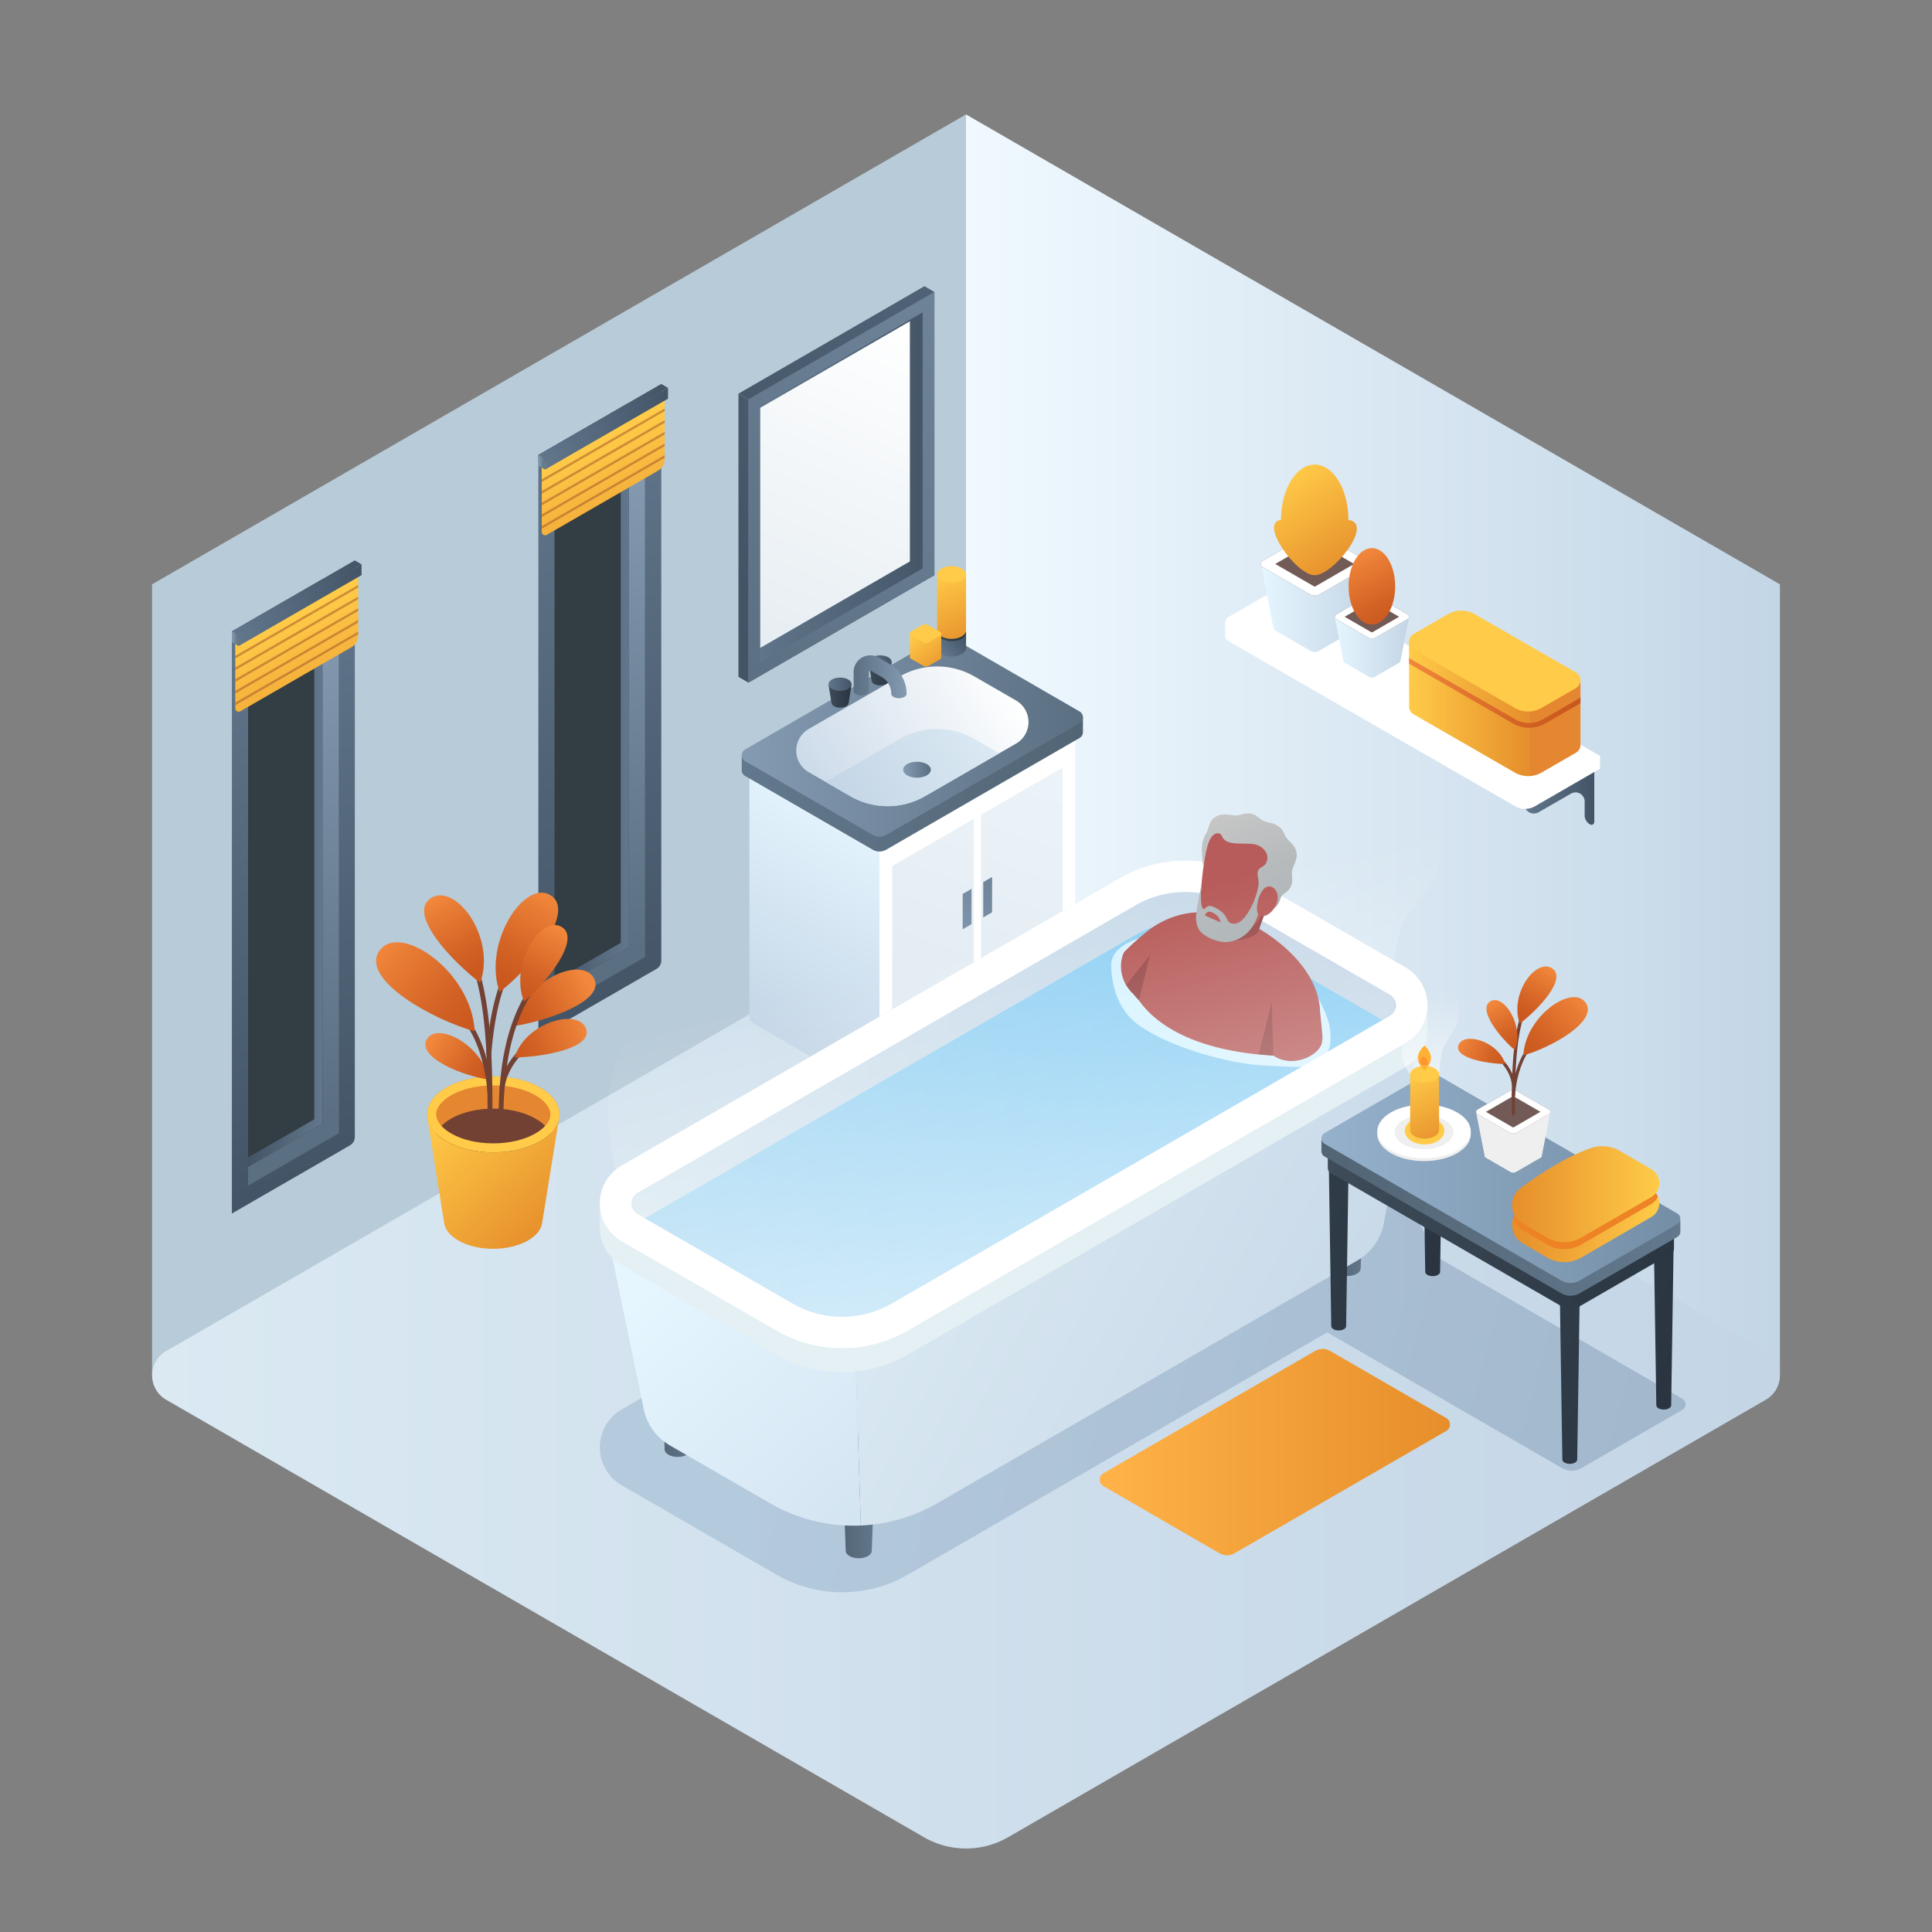 <svg id="Layer_1" data-name="Layer 1" xmlns="http://www.w3.org/2000/svg" xmlns:xlink="http://www.w3.org/1999/xlink" viewBox="0 0 1000 1000">
  <rect x="0" y="0" width="1000" height="1000" fill="#808080" stroke="none"/>
  <defs>
    <style>
      .cls-1 {
        fill: url(#linear-gradient);
      }

      .cls-2 {
        fill: #b8cbd8;
      }

      .cls-3 {
        fill: url(#linear-gradient-2);
      }

      .cls-4 {
        fill: url(#linear-gradient-3);
      }

      .cls-5 {
        fill: url(#linear-gradient-4);
      }

      .cls-6 {
        fill: url(#linear-gradient-5);
      }

      .cls-7 {
        fill: url(#linear-gradient-6);
      }

      .cls-8 {
        fill: url(#linear-gradient-7);
      }

      .cls-9 {
        fill: url(#linear-gradient-8);
      }

      .cls-10 {
        fill: #fff;
      }

      .cls-11, .cls-56, .cls-96, .cls-98 {
        opacity: 0.5;
      }

      .cls-12 {
        fill: url(#linear-gradient-9);
      }

      .cls-13 {
        fill: url(#linear-gradient-10);
      }

      .cls-14 {
        fill: url(#linear-gradient-11);
      }

      .cls-15 {
        fill: url(#linear-gradient-12);
      }

      .cls-16 {
        fill: url(#linear-gradient-13);
      }

      .cls-17 {
        fill: url(#linear-gradient-14);
      }

      .cls-18 {
        fill: url(#linear-gradient-15);
      }

      .cls-19 {
        fill: url(#linear-gradient-16);
      }

      .cls-20 {
        fill: url(#linear-gradient-17);
      }

      .cls-21 {
        fill: url(#linear-gradient-18);
      }

      .cls-22 {
        fill: url(#linear-gradient-19);
      }

      .cls-23 {
        fill: url(#linear-gradient-20);
      }

      .cls-24 {
        fill: url(#linear-gradient-21);
      }

      .cls-25 {
        fill: url(#linear-gradient-22);
      }

      .cls-26 {
        fill: url(#linear-gradient-23);
      }

      .cls-27 {
        fill: url(#linear-gradient-24);
      }

      .cls-28 {
        fill: url(#linear-gradient-25);
      }

      .cls-29 {
        fill: #ffcb48;
      }

      .cls-30 {
        fill: url(#linear-gradient-26);
      }

      .cls-31 {
        fill: url(#linear-gradient-27);
      }

      .cls-32 {
        fill: url(#linear-gradient-28);
      }

      .cls-33 {
        fill: #725a56;
      }

      .cls-34 {
        fill: url(#linear-gradient-29);
      }

      .cls-35 {
        fill: url(#linear-gradient-30);
      }

      .cls-36 {
        fill: url(#linear-gradient-31);
      }

      .cls-37 {
        fill: url(#linear-gradient-32);
      }

      .cls-38 {
        fill: #e58630;
      }

      .cls-39 {
        fill: url(#linear-gradient-33);
      }

      .cls-40 {
        fill: #333d44;
      }

      .cls-41 {
        fill: url(#linear-gradient-34);
      }

      .cls-42 {
        fill: url(#linear-gradient-35);
      }

      .cls-43 {
        fill: url(#linear-gradient-36);
      }

      .cls-44 {
        fill: url(#linear-gradient-37);
      }

      .cls-45 {
        fill: url(#linear-gradient-38);
      }

      .cls-46 {
        fill: url(#linear-gradient-39);
      }

      .cls-47 {
        fill: url(#linear-gradient-40);
      }

      .cls-48 {
        fill: #a05028;
      }

      .cls-49 {
        fill: url(#linear-gradient-41);
      }

      .cls-50 {
        fill: url(#linear-gradient-42);
      }

      .cls-51 {
        fill: url(#linear-gradient-43);
      }

      .cls-52 {
        fill: url(#linear-gradient-44);
      }

      .cls-53 {
        fill: url(#linear-gradient-45);
      }

      .cls-54 {
        fill: url(#linear-gradient-46);
      }

      .cls-55 {
        fill: url(#linear-gradient-47);
      }

      .cls-56 {
        fill: url(#linear-gradient-48);
      }

      .cls-57 {
        fill: url(#linear-gradient-49);
      }

      .cls-58 {
        fill: url(#linear-gradient-50);
      }

      .cls-59 {
        fill: url(#linear-gradient-51);
      }

      .cls-60 {
        fill: url(#linear-gradient-52);
      }

      .cls-61 {
        fill: url(#linear-gradient-53);
      }

      .cls-62 {
        fill: url(#linear-gradient-54);
      }

      .cls-63 {
        fill: #e4f0f4;
      }

      .cls-64 {
        fill: url(#linear-gradient-55);
      }

      .cls-65 {
        fill: url(#linear-gradient-56);
      }

      .cls-66 {
        fill: #d7f3ff;
      }

      .cls-67 {
        fill: #b75c5a;
      }

      .cls-68 {
        fill: #994a4a;
      }

      .cls-69 {
        fill: url(#linear-gradient-57);
      }

      .cls-70 {
        fill: url(#linear-gradient-58);
      }

      .cls-71 {
        fill: url(#linear-gradient-59);
      }

      .cls-72 {
        fill: url(#linear-gradient-60);
      }

      .cls-73 {
        fill: url(#linear-gradient-61);
      }

      .cls-74 {
        fill: url(#linear-gradient-62);
      }

      .cls-75 {
        fill: url(#linear-gradient-63);
      }

      .cls-76 {
        fill: url(#linear-gradient-64);
      }

      .cls-77 {
        fill: url(#linear-gradient-65);
      }

      .cls-78 {
        fill: url(#linear-gradient-66);
      }

      .cls-79 {
        fill: #efefef;
      }

      .cls-80 {
        fill: url(#linear-gradient-67);
      }

      .cls-81 {
        fill: #ed8324;
      }

      .cls-82 {
        fill: url(#linear-gradient-68);
      }

      .cls-83 {
        fill: #724133;
      }

      .cls-84 {
        fill: url(#linear-gradient-69);
      }

      .cls-85 {
        fill: url(#linear-gradient-70);
      }

      .cls-86 {
        fill: url(#linear-gradient-71);
      }

      .cls-87 {
        fill: url(#linear-gradient-72);
      }

      .cls-88 {
        fill: url(#linear-gradient-73);
      }

      .cls-89 {
        fill: url(#linear-gradient-74);
      }

      .cls-90 {
        fill: url(#linear-gradient-75);
      }

      .cls-91 {
        fill: url(#linear-gradient-76);
      }

      .cls-92 {
        fill: url(#linear-gradient-77);
      }

      .cls-93 {
        fill: url(#linear-gradient-78);
      }

      .cls-94 {
        fill: url(#linear-gradient-79);
      }

      .cls-95 {
        fill: url(#linear-gradient-80);
      }

      .cls-96 {
        fill: url(#linear-gradient-81);
      }

      .cls-97 {
        fill: url(#linear-gradient-82);
      }

      .cls-98 {
        fill: url(#linear-gradient-83);
      }

      .cls-99 {
        fill: #ffb133;
      }

      .cls-100 {
        fill: #ff9433;
      }
    </style>
    <linearGradient id="linear-gradient" x1="499.992" y1="385.56" x2="921.279" y2="385.56" gradientUnits="userSpaceOnUse">
      <stop offset="0" stop-color="#f0f9ff"/>
      <stop offset="1" stop-color="#c3d6e6"/>
    </linearGradient>
    <linearGradient id="linear-gradient-2" x1="78.721" y1="711.893" x2="921.279" y2="711.893" gradientUnits="userSpaceOnUse">
      <stop offset="0" stop-color="#dae9f2"/>
      <stop offset="0.993" stop-color="#c4d5e6"/>
    </linearGradient>
    <linearGradient id="linear-gradient-3" x1="-1655.71" y1="255.228" x2="-1559.477" y2="255.228" gradientTransform="matrix(-1, 0, 0, 1, -1172.073, -3.002)" gradientUnits="userSpaceOnUse">
      <stop offset="0" stop-color="#435466"/>
      <stop offset="1" stop-color="#62778c"/>
    </linearGradient>
    <linearGradient id="linear-gradient-4" x1="-1640.929" y1="168.365" x2="-1563.605" y2="341.638" gradientTransform="matrix(-1, 0, 0, 1, -1172.073, -3.002)" gradientUnits="userSpaceOnUse">
      <stop offset="0" stop-color="#fff"/>
      <stop offset="0.989" stop-color="#e6edf2"/>
    </linearGradient>
    <linearGradient id="linear-gradient-5" x1="-1869.577" y1="16.139" x2="-1526.088" y2="329.609" gradientTransform="matrix(-1, 0, 0, 1, -1172.073, -3.002)" gradientUnits="userSpaceOnUse">
      <stop offset="0" stop-color="#849bb2"/>
      <stop offset="1" stop-color="#5b6f82"/>
    </linearGradient>
    <linearGradient id="linear-gradient-6" x1="-1865.252" y1="4.682" x2="-1542.658" y2="294.319" gradientTransform="matrix(-1, 0, 0, 1, -1172.073, -3.002)" gradientUnits="userSpaceOnUse">
      <stop offset="0" stop-color="#62778c"/>
      <stop offset="1" stop-color="#435466"/>
    </linearGradient>
    <linearGradient id="linear-gradient-7" x1="-1838.893" y1="-29.558" x2="-1516.565" y2="259.84" xlink:href="#linear-gradient-6"/>
    <linearGradient id="linear-gradient-8" x1="455.799" y1="422.958" x2="392.48" y2="535.298" gradientUnits="userSpaceOnUse">
      <stop offset="0" stop-color="#e6f6ff"/>
      <stop offset="0.993" stop-color="#c4d5e6"/>
    </linearGradient>
    <linearGradient id="linear-gradient-9" x1="519.672" y1="382.444" x2="458.906" y2="551.465" xlink:href="#linear-gradient-2"/>
    <linearGradient id="linear-gradient-10" x1="551.943" y1="394.046" x2="491.177" y2="563.067" xlink:href="#linear-gradient-2"/>
    <linearGradient id="linear-gradient-11" x1="383.937" y1="406.012" x2="560.532" y2="406.012" gradientUnits="userSpaceOnUse">
      <stop offset="0" stop-color="#62788c"/>
      <stop offset="1" stop-color="#526575"/>
    </linearGradient>
    <linearGradient id="linear-gradient-12" x1="383.937" y1="381.114" x2="560.532" y2="381.114" gradientTransform="matrix(1, 0, 0, 1, 0, 0)" xlink:href="#linear-gradient-5"/>
    <linearGradient id="linear-gradient-13" x1="520.703" y1="351.535" x2="408.022" y2="420.301" gradientUnits="userSpaceOnUse">
      <stop offset="0" stop-color="#fff"/>
      <stop offset="0.993" stop-color="#c4d5e6"/>
    </linearGradient>
    <linearGradient id="linear-gradient-14" x1="504.955" y1="374.649" x2="438.572" y2="420.606" xlink:href="#linear-gradient-2"/>
    <linearGradient id="linear-gradient-15" x1="467.455" y1="398.399" x2="481.801" y2="398.399" gradientTransform="matrix(1, 0, 0, 1, 0, 0)" xlink:href="#linear-gradient-5"/>
    <linearGradient id="linear-gradient-16" x1="449.625" y1="348.909" x2="461.479" y2="348.909" gradientUnits="userSpaceOnUse">
      <stop offset="0" stop-color="#3e4c59"/>
      <stop offset="1" stop-color="#293440"/>
    </linearGradient>
    <linearGradient id="linear-gradient-17" x1="449.575" y1="342.63" x2="461.522" y2="342.63" gradientTransform="matrix(1, 0, 0, 1, 0, 0)" xlink:href="#linear-gradient-6"/>
    <linearGradient id="linear-gradient-18" x1="441.843" y1="350.289" x2="469.254" y2="350.289" gradientUnits="userSpaceOnUse">
      <stop offset="0" stop-color="#5b6f82"/>
      <stop offset="1" stop-color="#849bb2"/>
    </linearGradient>
    <linearGradient id="linear-gradient-19" x1="428.883" y1="360.416" x2="440.737" y2="360.416" xlink:href="#linear-gradient-16"/>
    <linearGradient id="linear-gradient-20" x1="428.833" y1="354.137" x2="440.78" y2="354.137" gradientTransform="matrix(1, 0, 0, 1, 0, 0)" xlink:href="#linear-gradient-6"/>
    <linearGradient id="linear-gradient-21" x1="-62.264" y1="12377.159" x2="31.811" y2="12457.794" gradientTransform="translate(-10255.31 6636.234) rotate(-120)" xlink:href="#linear-gradient-5"/>
    <linearGradient id="linear-gradient-22" x1="-78.352" y1="12375.665" x2="15.723" y2="12456.301" gradientTransform="translate(-10255.31 6636.234) rotate(-120)" xlink:href="#linear-gradient-5"/>
    <linearGradient id="linear-gradient-23" x1="-3451.534" y1="327.847" x2="-3440.866" y2="336.913" gradientTransform="matrix(-1, 0, 0, 1, -2953.903, 0)" xlink:href="#linear-gradient-3"/>
    <linearGradient id="linear-gradient-24" x1="485.058" y1="327.511" x2="500.03" y2="327.511" xlink:href="#linear-gradient-16"/>
    <linearGradient id="linear-gradient-25" x1="485.798" y1="296.789" x2="502.138" y2="333.896" gradientUnits="userSpaceOnUse">
      <stop offset="0" stop-color="#ffcb48"/>
      <stop offset="1" stop-color="#e68e2b"/>
    </linearGradient>
    <linearGradient id="linear-gradient-26" x1="473.481" y1="327.451" x2="489.992" y2="347.451" xlink:href="#linear-gradient-25"/>
    <linearGradient id="linear-gradient-27" x1="-3236.498" y1="412.468" x2="-3200.878" y2="412.468" gradientTransform="translate(4026.089)" xlink:href="#linear-gradient-6"/>
    <linearGradient id="linear-gradient-28" x1="652.723" y1="314.911" x2="708.251" y2="314.911" xlink:href="#linear-gradient-8"/>
    <linearGradient id="linear-gradient-29" x1="665.111" y1="246.144" x2="697.111" y2="295.165" xlink:href="#linear-gradient-25"/>
    <linearGradient id="linear-gradient-30" x1="690.91" y1="335.137" x2="729.273" y2="335.137" xlink:href="#linear-gradient-8"/>
    <linearGradient id="linear-gradient-31" x1="701.724" y1="287.623" x2="721.298" y2="324.729" gradientUnits="userSpaceOnUse">
      <stop offset="0" stop-color="#f2883c"/>
      <stop offset="0.167" stop-color="#e97d35"/>
      <stop offset="0.674" stop-color="#d26124"/>
      <stop offset="0.968" stop-color="#c9571e"/>
    </linearGradient>
    <linearGradient id="linear-gradient-32" x1="729.309" y1="367" x2="791.582" y2="367" xlink:href="#linear-gradient-25"/>
    <linearGradient id="linear-gradient-33" x1="729.332" y1="358.55" x2="818.044" y2="358.55" xlink:href="#linear-gradient-31"/>
    <linearGradient id="linear-gradient-34" x1="-1555.316" y1="365.358" x2="-1516.794" y2="365.358" gradientTransform="matrix(-1, 0, 0, 1, -1229.766, 0)" xlink:href="#linear-gradient-6"/>
    <linearGradient id="linear-gradient-35" x1="-1522.801" y1="242.118" x2="-1557.32" y2="490.889" gradientTransform="matrix(-1, 0, 0, 1, -1229.766, 0)" xlink:href="#linear-gradient-5"/>
    <linearGradient id="linear-gradient-36" x1="-1491.895" y1="225.376" x2="-1589.033" y2="511.491" gradientTransform="matrix(-1, 0, 0, 1, -1229.766, 0)" xlink:href="#linear-gradient-6"/>
    <linearGradient id="linear-gradient-37" x1="-1396.687" y1="456.691" x2="-1358.166" y2="456.691" gradientTransform="matrix(-1, 0, 0, 1, -1229.766, 0)" xlink:href="#linear-gradient-6"/>
    <linearGradient id="linear-gradient-38" x1="-1365.283" y1="316.097" x2="-1395.012" y2="576.525" gradientTransform="matrix(-1, 0, 0, 1, -1229.766, 0)" xlink:href="#linear-gradient-5"/>
    <linearGradient id="linear-gradient-39" x1="-1332.177" y1="320.24" x2="-1429.391" y2="593.322" gradientTransform="matrix(-1, 0, 0, 1, -1229.766, 0)" xlink:href="#linear-gradient-6"/>
    <linearGradient id="linear-gradient-40" x1="148.724" y1="320.861" x2="180.55" y2="385.885" xlink:href="#linear-gradient-25"/>
    <linearGradient id="linear-gradient-41" x1="120.029" y1="309.457" x2="187.143" y2="309.457" gradientTransform="matrix(1, 0, 0, 1, 0, 0)" xlink:href="#linear-gradient-6"/>
    <linearGradient id="linear-gradient-42" x1="123.515" y1="313.253" x2="187.143" y2="313.253" gradientTransform="matrix(1, 0, 0, 1, 0, 0)" xlink:href="#linear-gradient-6"/>
    <linearGradient id="linear-gradient-43" x1="120.029" y1="330.609" x2="123.515" y2="330.609" gradientTransform="matrix(1, 0, 0, 1, 0, 0)" xlink:href="#linear-gradient-5"/>
    <linearGradient id="linear-gradient-44" x1="307.353" y1="229.528" x2="339.178" y2="294.551" xlink:href="#linear-gradient-25"/>
    <linearGradient id="linear-gradient-45" x1="278.657" y1="218.124" x2="345.772" y2="218.124" gradientTransform="matrix(1, 0, 0, 1, 0, 0)" xlink:href="#linear-gradient-6"/>
    <linearGradient id="linear-gradient-46" x1="282.143" y1="221.919" x2="345.772" y2="221.919" gradientTransform="matrix(1, 0, 0, 1, 0, 0)" xlink:href="#linear-gradient-6"/>
    <linearGradient id="linear-gradient-47" x1="278.657" y1="239.276" x2="282.143" y2="239.276" gradientTransform="matrix(1, 0, 0, 1, 0, 0)" xlink:href="#linear-gradient-5"/>
    <linearGradient id="linear-gradient-48" x1="431.542" y1="673.144" x2="1057.534" y2="839.439" gradientUnits="userSpaceOnUse">
      <stop offset="0" stop-color="#96b1cc"/>
      <stop offset="1" stop-color="#748ea6"/>
    </linearGradient>
    <linearGradient id="linear-gradient-49" x1="569.195" y1="751.61" x2="750.513" y2="751.61" gradientUnits="userSpaceOnUse">
      <stop offset="0" stop-color="#ffb348"/>
      <stop offset="1" stop-color="#e68e2b"/>
    </linearGradient>
    <linearGradient id="linear-gradient-50" x1="435.429" y1="772.968" x2="453.549" y2="772.968" gradientUnits="userSpaceOnUse">
      <stop offset="0" stop-color="#526575"/>
      <stop offset="1" stop-color="#62788c"/>
    </linearGradient>
    <linearGradient id="linear-gradient-51" x1="688.476" y1="626.854" x2="706.597" y2="626.854" xlink:href="#linear-gradient-50"/>
    <linearGradient id="linear-gradient-52" x1="341.703" y1="720.508" x2="359.824" y2="720.508" xlink:href="#linear-gradient-50"/>
    <linearGradient id="linear-gradient-53" x1="473.954" y1="605.221" x2="735.911" y2="750.753" xlink:href="#linear-gradient-2"/>
    <linearGradient id="linear-gradient-54" x1="359.918" y1="646.211" x2="559.833" y2="881.36" xlink:href="#linear-gradient-8"/>
    <linearGradient id="linear-gradient-55" x1="310.468" y1="571.629" x2="738.875" y2="571.629" xlink:href="#linear-gradient-2"/>
    <linearGradient id="linear-gradient-56" x1="353.284" y1="628.774" x2="721.965" y2="538.902" gradientUnits="userSpaceOnUse">
      <stop offset="0" stop-color="#aedbf4"/>
      <stop offset="0.993" stop-color="#86cdf4"/>
    </linearGradient>
    <linearGradient id="linear-gradient-57" x1="636.155" y1="420.157" x2="662.538" y2="480.072" gradientUnits="userSpaceOnUse">
      <stop offset="0" stop-color="#c6c6c6"/>
      <stop offset="1" stop-color="#a9b0b3"/>
    </linearGradient>
    <linearGradient id="linear-gradient-58" x1="618.302" y1="428.018" x2="644.685" y2="487.933" xlink:href="#linear-gradient-57"/>
    <linearGradient id="linear-gradient-59" x1="557.927" y1="595.485" x2="899.436" y2="751.513" xlink:href="#linear-gradient-16"/>
    <linearGradient id="linear-gradient-60" x1="549.786" y1="541.449" x2="891.295" y2="697.477" xlink:href="#linear-gradient-16"/>
    <linearGradient id="linear-gradient-61" x1="438.322" y1="526.432" x2="779.831" y2="682.46" xlink:href="#linear-gradient-16"/>
    <linearGradient id="linear-gradient-62" x1="430.18" y1="472.396" x2="771.689" y2="628.424" xlink:href="#linear-gradient-16"/>
    <linearGradient id="linear-gradient-63" x1="694.767" y1="591.635" x2="872.918" y2="673.028" xlink:href="#linear-gradient-16"/>
    <linearGradient id="linear-gradient-64" x1="692.249" y1="597.145" x2="870.4" y2="678.538" xlink:href="#linear-gradient-16"/>
    <linearGradient id="linear-gradient-65" x1="683.98" y1="630.366" x2="869.756" y2="630.366" xlink:href="#linear-gradient-50"/>
    <linearGradient id="linear-gradient-66" x1="683.98" y1="610.067" x2="869.756" y2="610.067" xlink:href="#linear-gradient-48"/>
    <linearGradient id="linear-gradient-67" x1="-1574.14" y1="628.463" x2="-1497.908" y2="628.463" gradientTransform="matrix(-1, 0, 0, 1, -715.286, 0)" xlink:href="#linear-gradient-25"/>
    <linearGradient id="linear-gradient-68" x1="-1574.14" y1="618.12" x2="-1497.908" y2="618.12" gradientTransform="matrix(-1, 0, 0, 1, -715.286, 0)" xlink:href="#linear-gradient-25"/>
    <linearGradient id="linear-gradient-69" x1="7613.027" y1="516.632" x2="7579.898" y2="546.412" gradientTransform="translate(-6792.755)" xlink:href="#linear-gradient-31"/>
    <linearGradient id="linear-gradient-70" x1="7594.572" y1="500.668" x2="7578.904" y2="528.057" gradientTransform="translate(-6792.755)" xlink:href="#linear-gradient-31"/>
    <linearGradient id="linear-gradient-71" x1="7547.391" y1="539.424" x2="7573.583" y2="550.307" gradientTransform="translate(-6792.755)" xlink:href="#linear-gradient-31"/>
    <linearGradient id="linear-gradient-72" x1="7565.185" y1="518.611" x2="7578.341" y2="542.411" gradientTransform="translate(-6792.755)" xlink:href="#linear-gradient-31"/>
    <linearGradient id="linear-gradient-73" x1="5811.379" y1="573.777" x2="5752.94" y2="635.782" gradientTransform="matrix(-1, 0, 0, 1, 6039.213, 0)" xlink:href="#linear-gradient-25"/>
    <linearGradient id="linear-gradient-74" x1="5736.19" y1="507.112" x2="5772.405" y2="526.866" gradientTransform="matrix(-1, 0, 0, 1, 6039.213, 0)" xlink:href="#linear-gradient-31"/>
    <linearGradient id="linear-gradient-75" x1="5755.965" y1="462.078" x2="5780.84" y2="509.817" gradientTransform="matrix(-1, 0, 0, 1, 6039.213, 0)" xlink:href="#linear-gradient-31"/>
    <linearGradient id="linear-gradient-76" x1="5815.567" y1="538.219" x2="5785.388" y2="557.424" gradientTransform="matrix(-1, 0, 0, 1, 6039.213, 0)" xlink:href="#linear-gradient-31"/>
    <linearGradient id="linear-gradient-77" x1="5735.457" y1="530.064" x2="5775.514" y2="546.708" gradientTransform="matrix(-1, 0, 0, 1, 6039.213, 0)" xlink:href="#linear-gradient-31"/>
    <linearGradient id="linear-gradient-78" x1="5750.122" y1="480.267" x2="5770.242" y2="516.665" gradientTransform="matrix(-1, 0, 0, 1, 6039.213, 0)" xlink:href="#linear-gradient-31"/>
    <linearGradient id="linear-gradient-79" x1="5842.12" y1="488.519" x2="5791.455" y2="534.063" gradientTransform="matrix(-1, 0, 0, 1, 6039.213, 0)" xlink:href="#linear-gradient-31"/>
    <linearGradient id="linear-gradient-80" x1="5813.896" y1="464.105" x2="5789.936" y2="505.991" gradientTransform="matrix(-1, 0, 0, 1, 6039.213, 0)" xlink:href="#linear-gradient-31"/>
    <linearGradient id="linear-gradient-81" x1="567.572" y1="658.943" x2="519.572" y2="475.113" gradientUnits="userSpaceOnUse">
      <stop offset="0" stop-color="#fff"/>
      <stop offset="0.945" stop-color="#fff" stop-opacity="0"/>
    </linearGradient>
    <linearGradient id="linear-gradient-82" x1="730.629" y1="555.486" x2="746.97" y2="592.592" xlink:href="#linear-gradient-25"/>
    <linearGradient id="linear-gradient-83" x1="737.713" y1="509.734" x2="737.713" y2="554.805" gradientUnits="userSpaceOnUse">
      <stop offset="0.055" stop-color="#fff" stop-opacity="0"/>
      <stop offset="1" stop-color="#fff"/>
    </linearGradient>
  </defs>
  <g>
    <g>
      <polygon class="cls-1" points="499.992 59.227 921.279 302.448 921.279 711.893 499.992 468.649 499.992 59.227"/>
      <polygon class="cls-2" points="500.008 59.227 78.721 302.448 78.721 711.893 500.008 468.649 500.008 59.227"/>
    </g>
    <path class="cls-3" d="M85.991,724.497l392.211,226.433a43.617,43.617,0,0,0,43.617-.001l392.19-226.436a14.539,14.539,0,0,0,0-25.182L521.802,472.857a43.617,43.617,0,0,0-43.62.001L85.99,699.314A14.539,14.539,0,0,0,85.991,724.497Z"/>
  </g>
  <g>
    <polygon class="cls-4" points="387.404 206.743 483.637 151.119 483.637 297.708 387.404 353.331 387.404 206.743"/>
    <polygon class="cls-5" points="389.433 213.417 470.956 166.3 470.956 290.581 389.433 337.699 389.433 213.417"/>
    <path class="cls-6" d="M477.54,161.687V294.191l-84.039,48.572V210.26L477.54,161.687m6.097-10.569-96.233,55.624V353.331l96.233-55.624V151.119Z"/>
    <polygon class="cls-7" points="382.224 350.34 382.224 203.751 387.404 206.743 387.404 353.331 382.224 350.34"/>
    <polygon class="cls-8" points="382.224 203.751 478.48 148.141 483.637 151.119 387.404 206.743 382.224 203.751"/>
  </g>
  <g>
    <g>
      <path class="cls-9" d="M387.889,401.076v125.517A3.306,3.306,0,0,0,389.54,529.468l62.345,36.037a6.614,6.614,0,0,0,3.316.881V401.076Z"/>
      <path class="cls-10" d="M455.201,401.076v165.31a6.614,6.614,0,0,0,3.316-.881l96.403-55.7a3.292,3.292,0,0,0,1.665-2.876V381.412Z"/>
      <g class="cls-11">
        <polygon class="cls-12" points="504.022 423.858 461.777 448.253 461.777 545.589 504.022 521.202 504.022 423.858"/>
        <polygon class="cls-13" points="507.764 421.697 507.764 519.042 550.009 494.654 550.009 397.301 507.764 421.697"/>
      </g>
      <path class="cls-14" d="M560.532,371.282v7.663a3.475,3.475,0,0,1-1.752,3.037L458.71,439.8a7.015,7.015,0,0,1-7.022,0L385.689,401.646a3.475,3.475,0,0,1-1.752-3.037v-7.663Z"/>
      <path class="cls-15" d="M385.689,387.91,485.76,330.091a7.015,7.015,0,0,1,7.022,0L558.78,368.246a3.507,3.507,0,0,1,0,6.073L458.71,432.137a7.015,7.015,0,0,1-7.022,0l-65.998-38.155A3.507,3.507,0,0,1,385.689,387.91Z"/>
    </g>
    <g>
      <g>
        <path class="cls-16" d="M525.895,362.565l-21.525-12.428a38.685,38.685,0,0,0-38.684-0l-47.112,27.192a12.895,12.895,0,0,0-0,22.335l21.525,12.428a38.685,38.685,0,0,0,38.684 0l47.112-27.192A12.895,12.895,0,0,0,525.895,362.565Z"/>
        <path class="cls-17" d="M465.686,382.511l-38.417,22.172,12.83,7.408a38.685,38.685,0,0,0,38.684 0l38.417-22.172-12.83-7.408A38.685,38.685,0,0,0,465.686,382.511Z"/>
        <ellipse class="cls-18" cx="474.628" cy="398.399" rx="7.173" ry="4.135"/>
      </g>
      <g>
        <g>
          <path class="cls-19" d="M461.479,343.047l-11.854.028,1.5,9.279c.127,1.347,2.062,2.417,4.437,2.417,2.375,0,4.31-1.07,4.437-2.417Z"/>
          <ellipse class="cls-20" cx="455.549" cy="342.63" rx="5.974" ry="3.433"/>
        </g>
        <path class="cls-21" d="M446.162,340.367a8.552,8.552,0,0,1,8.637,0l5.466,3.157a18.033,18.033,0,0,1,8.989,15.573h0c0,1.262-1.775,2.285-3.964,2.285s-3.964-1.023-3.964-2.285h0A10.08,10.08,0,0,0,456.3,350.391l-5.466-3.157a.708.708,0,0,0-1.062.613V357.694c0,1.262-1.775,2.285-3.964,2.285s-3.964-1.023-3.964-2.285v-9.847A8.549,8.549,0,0,1,446.162,340.367Z"/>
        <g>
          <path class="cls-22" d="M440.737,354.554l-11.854.028,1.5,9.279c.127,1.347,2.062,2.417,4.437,2.417,2.375,0,4.31-1.07,4.437-2.417Z"/>
          <ellipse class="cls-23" cx="434.807" cy="354.137" rx="5.974" ry="3.433"/>
        </g>
      </g>
    </g>
  </g>
  <g>
    <polygon class="cls-24" points="498.283 462.701 498.276 480.997 502.851 478.349 502.864 460.056 498.283 462.701"/>
    <polygon class="cls-25" points="508.93 456.566 508.922 474.863 513.498 472.215 513.511 453.922 508.93 456.566"/>
  </g>
  <g>
    <path class="cls-26" d="M485.058,335.48c0,2.407,3.352,4.357,7.486,4.357,4.135,0,7.486-1.951,7.486-4.357V327.511H485.058Z"/>
    <ellipse class="cls-27" cx="492.544" cy="327.511" rx="7.486" ry="4.358"/>
    <path class="cls-28" d="M485.058,326.316c0,2.407,3.352,4.357,7.486,4.357,4.135,0,7.486-1.951,7.486-4.357V297.348H485.058Z"/>
    <ellipse class="cls-29" cx="492.544" cy="297.364" rx="7.486" ry="4.358"/>
  </g>
  <g>
    <path class="cls-30" d="M470.956,327.806l.003,12.237a1.068,1.068,0,0,0,.538.91l6.19,3.568a3.246,3.246,0,0,0,3.244-.001l5.728-3.307a1.061,1.061,0,0,0,.528-.837l.012-12.323Z"/>
    <path class="cls-29" d="M477.687,332.323l-6.19-3.568a1.082,1.082,0,0,1-.001-1.874l5.728-3.307a3.246,3.246,0,0,1,3.244-.001l6.19,3.568a1.082,1.082,0,0,1,.001,1.874l-5.728,3.307A3.246,3.246,0,0,1,477.687,332.323Z"/>
  </g>
  <g>
    <g>
      <path class="cls-31" d="M825.205,424.919V398.037l-35.614,20.535a5.012,5.012,0,0,0,6.834,1.827l16.725-9.625a4.712,4.712,0,0,1,7.063,4.084l.002,7.347a5.124,5.124,0,0,0,.737,2.476c.98,1.697,2.565,2.616,3.54,2.053A1.867,1.867,0,0,0,825.205,424.919Z"/>
      <g>
        <path class="cls-10" d="M634.149,322.151l.015,6.651a3.357,3.357,0,0,0,1.683,3.068L784.269,417.325a10.198,10.198,0,0,0,10.2.001l33.723-19.473v-6.606Z"/>
        <path class="cls-10" d="M828.192,391.247,669.564,299.914l-33.715,19.463a3.399,3.399,0,0,0-.001,5.887L784.269,410.72a10.198,10.198,0,0,0,10.2.001Z"/>
      </g>
    </g>
    <g>
      <path class="cls-32" d="M652.723,292.337H708.251l-6.416,32.974-.047-0a1.382,1.382,0,0,1-.635.903l-18.482,10.685a4.362,4.362,0,0,1-4.366,0l-18.482-10.685a1.44,1.44,0,0,1-.726-1.259h0Z"/>
      <path class="cls-33" d="M653.617,290.267l24.031-13.893a5.672,5.672,0,0,1,5.677,0l24.031,13.893a1.891,1.891,0,0,1,0,3.274l-24.031,13.893a5.672,5.672,0,0,1-5.677,0l-24.031-13.893A1.891,1.891,0,0,1,653.617,290.267Z"/>
      <path class="cls-10" d="M680.487,280.265a1.021,1.021,0,0,1,.51.137l19.896,11.502-19.896,11.502a1.02,1.02,0,0,1-1.021,0L660.08,291.904l19.896-11.502a1.021,1.021,0,0,1,.51-.137m0-4.652a5.668,5.668,0,0,0-2.839.762l-24.031,13.893a1.891,1.891,0,0,0,0,3.274l24.031,13.893a5.672,5.672,0,0,0,5.677,0l24.031-13.893a1.891,1.891,0,0,0,0-3.274l-24.031-13.893a5.668,5.668,0,0,0-2.839-.762Z"/>
      <path class="cls-34" d="M663.041,269.097c-11.677,1.202,7.811,28.649,17.446,28.649s30.975-26.984,17.446-28.649c0-15.822-7.811-28.649-17.446-28.649S663.041,253.275,663.041,269.097Z"/>
    </g>
    <g>
      <path class="cls-35" d="M690.91,319.541h38.363l-4.433,22.781-.033-0a.955.955,0,0,1-.439.624l-12.769,7.382a3.014,3.014,0,0,1-3.017,0l-12.769-7.382a.995.995,0,0,1-.502-.87h0Z"/>
      <path class="cls-33" d="M691.528,318.111l16.602-9.598a3.918,3.918,0,0,1,3.922,0l16.602,9.598a1.306,1.306,0,0,1,0,2.262l-16.602,9.598a3.919,3.919,0,0,1-3.922,0l-16.602-9.598A1.306,1.306,0,0,1,691.528,318.111Z"/>
      <path class="cls-10" d="M710.091,311.201a.706.706,0,0,1,.353.095l13.745,7.946-13.745,7.946a.705.705,0,0,1-.705,0l-13.745-7.946,13.745-7.946a.706.706,0,0,1,.353-.095m0-3.214a3.916,3.916,0,0,0-1.961.526l-16.603,9.598a1.306,1.306,0,0,0,0,2.262l16.603,9.598a3.918,3.918,0,0,0,3.922,0l16.602-9.598a1.306,1.306,0,0,0,0-2.262l-16.602-9.598a3.916,3.916,0,0,0-1.961-.526Z"/>
      <ellipse class="cls-36" cx="710.091" cy="303.485" rx="12.053" ry="19.793"/>
    </g>
    <g>
      <path class="cls-37" d="M729.345,365.119a4.601,4.601,0,0,0,2.295,4.579l52.347,30.151a13.987,13.987,0,0,0,7.595,1.863V346.18L729.309,332.276Z"/>
      <path class="cls-38" d="M791.582,346.18v55.531a14.128,14.128,0,0,0,6.381-1.851l17.749-10.251A4.616,4.616,0,0,0,818.044,385.5V352.092Z"/>
      <path class="cls-29" d="M731.637,328.169l17.747-10.246a13.975,13.975,0,0,1,13.975 0l52.355,30.152a4.658,4.658,0,0,1-.001,8.069l-17.754,10.248a13.975,13.975,0,0,1-13.974-.001l-52.347-30.153A4.658,4.658,0,0,1,731.637,328.169Z"/>
      <path class="cls-39" d="M730.462,341.307l53.81,30.996a14.365,14.365,0,0,0,14.365.001L816.887,361.77a4.81,4.81,0,0,0,1.157-.937v3.122L799.872,374.444a16.836,16.836,0,0,1-16.835-.001l-53.701-30.933-.003-3.109A4.819,4.819,0,0,0,730.462,341.307Z"/>
    </g>
  </g>
  <g>
    <g>
      <g>
        <path class="cls-40" d="M333.912,495.216l-46.884,27.058 0-6.97-8.371-279.823L325.55,208.438l8.362,4.826Z"/>
        <polygon class="cls-41" points="325.55 218.089 325.522 490.415 287.028 512.627 287.028 507.784 321.308 488.013 321.308 220.539 325.55 218.089"/>
        <polygon class="cls-42" points="333.912 213.264 333.908 495.22 287.028 522.274 287.028 512.627 325.55 490.398 325.55 218.089 333.912 213.264"/>
        <path class="cls-43" d="M278.657,536.781l61.115-35.273a5.027,5.027,0,0,0,2.513-4.354V198.751l-63.629,36.729Zm8.371-14.508V240.322L333.908,213.264V495.22Z"/>
      </g>
      <g>
        <path class="cls-40" d="M175.283,586.549l-46.884,27.058 0-6.97-8.371-279.823,46.893-27.043,8.362,4.826Z"/>
        <polygon class="cls-44" points="166.921 309.423 166.893 581.748 128.4 603.96 128.4 599.117 162.679 579.346 162.679 311.872 166.921 309.423"/>
        <polygon class="cls-45" points="175.283 304.597 175.279 586.553 128.4 613.607 128.4 603.96 166.921 581.731 166.921 309.423 175.283 304.597"/>
        <path class="cls-46" d="M120.029,628.114l61.115-35.273a5.027,5.027,0,0,0,2.513-4.354V290.085l-63.629,36.729Zm8.371-14.508V331.655l46.88-27.059V586.553Z"/>
      </g>
    </g>
    <g>
      <path class="cls-47" d="M185.401,294.551l-63.629,36.729v35.346a1.764,1.764,0,0,0,2.646,1.528L181.873,335.02a7.056,7.056,0,0,0,3.528-6.111Z"/>
      <g class="cls-11">
        <polygon class="cls-48" points="185.402 302.752 185.402 304.11 121.77 340.844 121.77 339.48 185.402 302.752"/>
      </g>
      <g class="cls-11">
        <polygon class="cls-48" points="185.402 314.844 185.402 316.203 121.77 352.936 121.77 351.572 185.402 314.844"/>
      </g>
      <g class="cls-11">
        <path class="cls-48" d="M185.402,326.937v1.147c0,.071,0,.147-.006.218l-63.627,36.728v-1.364Z"/>
      </g>
      <g class="cls-11">
        <path class="cls-48" d="M185.402,320.891v1.147c0,.071,0,.147-.006.218l-63.627,36.728V357.618Z"/>
      </g>
      <g class="cls-11">
        <path class="cls-48" d="M185.402,308.798v1.147c0,.071,0,.147-.006.218l-63.627,36.728v-1.364Z"/>
      </g>
      <polygon class="cls-49" points="183.658 290.085 187.143 292.1 123.515 328.829 120.029 326.814 183.658 290.085"/>
      <polygon class="cls-50" points="187.143 297.676 187.143 292.1 123.515 328.829 123.515 334.405 187.143 297.676"/>
      <polygon class="cls-51" points="123.515 334.405 120.029 332.389 120.029 326.814 123.515 328.829 123.515 334.405"/>
    </g>
    <g>
      <path class="cls-52" d="M344.03,203.218,280.401,239.947v35.346a1.764,1.764,0,0,0,2.646,1.528l57.455-33.134a7.056,7.056,0,0,0,3.528-6.111Z"/>
      <g class="cls-11">
        <polygon class="cls-48" points="344.031 211.419 344.031 212.777 280.398 249.511 280.398 248.146 344.031 211.419"/>
      </g>
      <g class="cls-11">
        <polygon class="cls-48" points="344.031 223.511 344.031 224.87 280.398 261.603 280.398 260.239 344.031 223.511"/>
      </g>
      <g class="cls-11">
        <path class="cls-48" d="M344.031,235.604v1.147c0,.071,0,.147-.006.218l-63.627,36.728v-1.364Z"/>
      </g>
      <g class="cls-11">
        <path class="cls-48" d="M344.031,229.557V230.704c0,.071,0,.147-.006.218l-63.627,36.728V266.285Z"/>
      </g>
      <g class="cls-11">
        <path class="cls-48" d="M344.031,217.465v1.147c0,.071,0,.147-.006.218l-63.627,36.728V254.193Z"/>
      </g>
      <polygon class="cls-53" points="342.286 198.751 345.772 200.767 282.143 237.496 278.657 235.481 342.286 198.751"/>
      <polygon class="cls-54" points="345.772 206.342 345.772 200.767 282.143 237.496 282.143 243.072 345.772 206.342"/>
      <polygon class="cls-55" points="282.143 243.072 278.657 241.056 278.657 235.481 282.143 237.496 282.143 243.072"/>
    </g>
  </g>
  <path class="cls-56" d="M870.762,723.997,743.967,650.781a9.948,9.948,0,0,0-5.274-1.317,22.509,22.509,0,0,0-11.141-22.494l-80.104-46.242a67.929,67.929,0,0,0-67.93.004l-257.73,148.823a22.643,22.643,0,0,0,0,39.218l80.137,46.274a67.93,67.93,0,0,0,67.946-.005L686.948,689.645l121.626,70.258a9.97,9.97,0,0,0,9.974.001l52.214-30.15A3.324,3.324,0,0,0,870.762,723.997Z"/>
  <path class="cls-57" d="M571.115,762.572l109.634-63.344a7.685,7.685,0,0,1,7.693,0l60.152,34.767a3.843,3.843,0,0,1,0,6.654l-109.634,63.344a7.685,7.685,0,0,1-7.693,0l-60.152-34.767A3.843,3.843,0,0,1,571.115,762.572Z"/>
  <g>
    <g>
      <g>
        <path class="cls-58" d="M435.429,739.382l2.326,63.304c0,2.136,3.013,3.867,6.729,3.867s6.729-1.731,6.729-3.867l2.336-63.304Z"/>
        <path class="cls-59" d="M688.476,593.268l2.326,63.304c0,2.136,3.013,3.867,6.729,3.867s6.729-1.731,6.729-3.867l2.336-63.304Z"/>
        <path class="cls-60" d="M341.703,686.922l2.326,63.304c0,2.136,3.013,3.867,6.729,3.867s6.729-1.731,6.729-3.867l2.336-63.304Z"/>
        <g>
          <path class="cls-61" d="M732.344,548.605,716.512,631.81h-.01a28.414,28.414,0,0,1-14.085,20.739L485.071,778.106a86.223,86.223,0,0,1-39.519,11.502l-5.29-168.85L512.012,603.035,575.832,566.185a63.368,63.368,0,0,1,63.369-.01l6.606,3.812Z"/>
          <path class="cls-62" d="M445.551,789.609A86.34,86.34,0,0,1,398.639,778.116l-51.713-29.87A28.437,28.437,0,0,1,332.851,727.584H332.841l-15.833-76.379,123.253-30.446Z"/>
          <g>
            <path class="cls-63" d="M738.869,532.863q.002-.196,0-.39v-12.617l-2.736,1.956a22.42,22.42,0,0,0-8.58-8.752l-80.104-46.242a67.929,67.929,0,0,0-67.93.004l-257.73,148.823A22.382,22.382,0,0,0,312.882,625.036l-2.414-2.921v12.639l.016-.012a22.436,22.436,0,0,0,11.305,20.121l80.137,46.274a67.93,67.93,0,0,0,67.946-.005l257.686-148.854a22.411,22.411,0,0,0,11.305-19.209l.006.006Z"/>
            <path class="cls-64" d="M321.788,603.294,579.518,454.471a67.929,67.929,0,0,1,67.93-.004l80.104,46.242a22.643,22.643,0,0,1,.006,39.217L469.872,688.78a67.929,67.929,0,0,1-67.946.006l-80.137-46.274A22.643,22.643,0,0,1,321.788,603.294Z"/>
            <path class="cls-65" d="M719.393,541.155a6.321,6.321,0,0,0-.002-10.947l-80.104-46.242a51.668,51.668,0,0,0-25.797-6.913h-.002a51.684,51.684,0,0,0-25.808,6.916l-257.73,148.823a6.321,6.321,0,0,0,0,10.948l80.137,46.274a51.608,51.608,0,0,0,51.62-.004Z"/>
            <path class="cls-66" d="M575.256,498.276s-1.701,21.19,14.539,32.636,46.753,19.721,64.188,20.571,22.118,1.624,27.841-1.392,7.734-8.67,6.574-17.499-8.153-19.292-8.153-19.292l-90.914-27.687C581.258,488.532,575.941,492.512,575.256,498.276Z"/>
            <path class="cls-10" d="M613.491,461.691a51.668,51.668,0,0,1,25.797,6.912l80.104,46.242a6.321,6.321,0,0,1,.002,10.947L461.707,674.647a51.608,51.608,0,0,1-51.62.004l-80.137-46.274a6.321,6.321,0,0,1,0-10.947L587.68,468.606a51.684,51.684,0,0,1,25.808-6.916h.002m-.004-16.322a67.901,67.901,0,0,0-33.968,9.103l-257.73,148.823a22.643,22.643,0,0,0,0,39.218l80.137,46.274a67.93,67.93,0,0,0,67.946-.006L727.558,539.927a22.643,22.643,0,0,0-.006-39.217l-80.104-46.242a67.871,67.871,0,0,0-33.961-9.099Z"/>
          </g>
        </g>
      </g>
      <path class="cls-67" d="M594.005,481.908a136.092,136.092,0,0,0-12.106,10.805c-1.418,2.332-4.38,12.193,4,21.195l20.104-3.518,14.866-38.138S607.199,471.498,594.005,481.908Z"/>
      <path class="cls-68" d="M589.537,517.844l4.149-3,1.688-20.653-12.513,15.609A98.237,98.237,0,0,0,589.537,517.844Z"/>
      <path class="cls-67" d="M665.32,546.64l17.855-23.968c-1.189-26.886-36.58-48.208-51.894-49.956-29.106-3.323-32.061,10.26-36.511,23.362l-5.234,21.766C600.518,533.492,625.171,545.638,665.32,546.64Z"/>
      <path class="cls-68" d="M661.619,546.459l-3.269-27.736-6.863,26.928C654.761,546.036,658.155,546.289,661.619,546.459Z"/>
      <path class="cls-67" d="M683.176,522.673c2.03,18.43,1.144,15.321,1.144,15.321.823,7.244-14.56,15.732-25.226,8.366l-.757-25.397C657.691,496.293,682.103,504.337,683.176,522.673Z"/>
      <path class="cls-68" d="M629.8,481.04c-.238,8.915,19.545,5.729,21.524.996l7.331-20.445-22.782-.857Z"/>
    </g>
    <g>
      <path class="cls-67" d="M633.96,484.063c11.367-.419,18.268-5.17,20.848-15.293l5.543-21.895c2.483-8.77-3.888-18.752-14.3-20.742-9.1-1.739-19.216,1.431-21.86,14.065a207.445,207.445,0,0,0-2.668,22.589C621.073,472.907,623.63,484.445,633.96,484.063Z"/>
      <path class="cls-69" d="M631.257,431.513c1.907.86.565,2.328,3.969,4.078,2.88,1.481,9.295.8,13.375,1.303,4.778.589,8.459,4.644,7.134,8.809-.921,2.895-2.525,2.433-4.219,4.39-1.171,1.353-.22,4.808-.22,4.808l1.148,6.776,1.87,8.567s6.27,2.814,8.473-5.147c.762-2.755,3.457-2.875,4.908-5.439,2.043-3.611.639-6.467,1.03-8.741.465-2.705,2.895-6.099,2.431-9.126-.643-4.194-2.603-4.979-4.823-7.567-1.844-2.15-1.711-4.182-3.942-6.008-3.592-2.94-5.675-1.982-8.43-3.364-2.762-1.386-3.167-3.145-7.103-3.791-2.535-.416-4.925,1.069-7.343,1.031-2.949-.047-6.769-1.673-10.57.87-3.37,2.255-2.948,5.419-4.485,8.042a16.286,16.286,0,0,0-2.306,9.977,70.727,70.727,0,0,0,.719,7.834,80.098,80.098,0,0,1,2.437-12.021C626.647,432.418,629.349,430.653,631.257,431.513Z"/>
      <path class="cls-70" d="M621.86,457.796s-2.04,10.141-2.369,12.924-1.113,6.488,1.135,10.473c2.001,3.548,10.562,7.197,15.264,6.339a17.621,17.621,0,0,0,13.305-9.54,27.221,27.221,0,0,0,2.609-6.535l.316-3.165L653.256,459.788l-1.96-4.886c.955,4.195-2.334,12.137-3.901,15.002-1.79,3.272-4.926,8.674-9.27,8.162s-1.259-4.388-9.393-8.41c-4.656-2.302-4.746,1.732-5.979.715C620.841,468.795,621.86,457.796,621.86,457.796Z"/>
      <path class="cls-67" d="M623.649,473.799s.966-2.642,3.173-1.778c4.994,1.956,4.878,5.41,4.878,5.41Z"/>
      <path class="cls-67" d="M652.355,474.143c3.681.825,7.931-3.621,8.867-7.799s-1.894-8.503-5.479-7.329C651.243,460.49,648.674,473.318,652.355,474.143Z"/>
    </g>
  </g>
  <g>
    <g>
      <path class="cls-71" d="M807.335,667.68l1.33,87.784c0,1.222,1.723,2.212,3.849,2.212s3.848-.99,3.848-2.212l1.336-87.784Z"/>
      <path class="cls-72" d="M855.974,639.585l1.33,87.784c0,1.222,1.723,2.212,3.849,2.212s3.848-.99,3.848-2.212l1.336-87.784Z"/>
      <path class="cls-73" d="M687.73,598.627l1.33,87.784c0,1.222,1.723,2.212,3.849,2.212s3.848-.99,3.848-2.212l1.336-87.784Z"/>
      <path class="cls-74" d="M736.368,570.532l1.33,87.784c0,1.222,1.723,2.212,3.849,2.212s3.848-.99,3.848-2.212l1.336-87.784Z"/>
      <g>
        <g>
          <path class="cls-75" d="M866.459,638.08v8.047a2.992,2.992,0,0,1-1.509,2.691l-47.468,27.411a9.014,9.014,0,0,1-4.965,1.201V626.038Z"/>
          <path class="cls-76" d="M812.517,626.038v51.392a9.035,9.035,0,0,1-4.104-1.201L688.782,607.143a2.989,2.989,0,0,1-1.503-2.685h-.006v-6.378Z"/>
        </g>
        <g>
          <path class="cls-77" d="M683.98,590.067l.003,5.719a3.18,3.18,0,0,0,1.602,2.834L808.069,669.374a9.634,9.634,0,0,0,9.636.001l50.446-29.129a3.179,3.179,0,0,0,1.603-2.749l.002-5.677Z"/>
          <path class="cls-78" d="M868.151,628.089,745.65,557.353a9.634,9.634,0,0,0-9.634-.001l-50.43,29.112a3.211,3.211,0,0,0-.001,5.562L808.069,662.78a9.634,9.634,0,0,0,9.636.001l50.446-29.129A3.211,3.211,0,0,0,868.151,628.089Z"/>
        </g>
      </g>
    </g>
    <g>
      <path class="cls-79" d="M764.048,575.779h38.363l-4.433,22.781-.033-0a.955.955,0,0,1-.439.624l-12.769,7.382a3.014,3.014,0,0,1-3.017,0l-12.769-7.382a.995.995,0,0,1-.502-.87h0Z"/>
      <path class="cls-33" d="M764.666,574.349l16.602-9.598a3.918,3.918,0,0,1,3.922,0l16.602,9.598a1.306,1.306,0,0,1,0,2.262l-16.602,9.598a3.918,3.918,0,0,1-3.922,0l-16.602-9.598A1.306,1.306,0,0,1,764.666,574.349Z"/>
      <path class="cls-10" d="M783.23,567.439a.706.706,0,0,1,.353.095l13.745,7.946-13.745,7.946a.704.704,0,0,1-.705,0l-13.745-7.946,13.745-7.946a.706.706,0,0,1,.353-.095m0-3.214a3.916,3.916,0,0,0-1.961.526l-16.603,9.598a1.306,1.306,0,0,0,0,2.262l16.603,9.598a3.918,3.918,0,0,0,3.922,0l16.602-9.598a1.306,1.306,0,0,0,0-2.262L785.191,564.751a3.916,3.916,0,0,0-1.961-.526Z"/>
    </g>
    <g>
      <ellipse class="cls-79" cx="737.08" cy="587.072" rx="24.196" ry="13.906"/>
      <ellipse class="cls-10" cx="737.08" cy="585.609" rx="24.196" ry="13.906"/>
      <ellipse class="cls-79" cx="737.08" cy="586.012" rx="15.263" ry="8.772"/>
    </g>
    <g>
      <path class="cls-80" d="M787.983,643.417l12.706,7.448a17.679,17.679,0,0,0,17.799.047l36.201-20.963a8.347,8.347,0,0,0,.016-14.438l-16.075-9.356a18.559,18.559,0,0,0-15.732-1.385c-11.562,4.244-23.569,11.52-35.829,20.513A10.864,10.864,0,0,0,787.983,643.417Z"/>
      <path class="cls-81" d="M854.706,615.511,838.631,606.155a18.558,18.558,0,0,0-15.731-1.385c-11.562,4.244-23.57,11.52-35.829,20.513a10.77,10.77,0,0,0-3.913,5.392,10.704,10.704,0,0,0,4.825,6.014l12.706,7.448a17.679,17.679,0,0,0,17.799.047L854.69,623.221a8.226,8.226,0,0,0,3.452-3.859A8.226,8.226,0,0,0,854.706,615.511Z"/>
      <path class="cls-82" d="M787.983,633.074l12.706,7.448a17.679,17.679,0,0,0,17.799.047l36.201-20.963a8.347,8.347,0,0,0,.016-14.438l-16.075-9.356a18.559,18.559,0,0,0-15.732-1.385c-11.562,4.244-23.569,11.52-35.829,20.513A10.864,10.864,0,0,0,787.983,633.074Z"/>
    </g>
    <g>
      <g>
        <path class="cls-83" d="M783.302,577.236a.826.826,0,0,1-.827-.826c0-21.01,0-49.784,10.553-62.85a.827.827,0,0,1,1.286,1.038C784.129,527.21,784.129,555.646,784.129,576.41A.826.826,0,0,1,783.302,577.236Z"/>
        <path class="cls-83" d="M783.336,567.822c-.02,0-.04-.001-.06-.002a.826.826,0,0,1-.766-.883c1.029-14.394,7.444-29.589,17.714-30.781a.826.826,0,1,1,.191,1.642c-9.377,1.088-15.275,15.542-16.255,29.257A.826.826,0,0,1,783.336,567.822Z"/>
        <path class="cls-84" d="M788.487,546.233c13.686-3.667,39.084-17.576,32.218-27.281S789.493,525.978,788.487,546.233Z"/>
        <path class="cls-85" d="M786.597,529.813c9.308-6.965,24.901-23.341,16.712-28.642S781.189,514.077,786.597,529.813Z"/>
      </g>
      <g>
        <path class="cls-83" d="M783.356,562.128a.827.827,0,0,1-.82-.733c-1.071-9.344-9.67-15.982-14.036-17.458a.827.827,0,0,1,.529-1.566c4.712,1.594,13.994,8.755,15.149,18.836a.826.826,0,0,1-.727.915A.813.813,0,0,1,783.356,562.128Z"/>
        <path class="cls-86" d="M779.098,550.724c-8.781-.094-26.783-2.969-24.156-9.853S775.375,538.719,779.098,550.724Z"/>
      </g>
      <path class="cls-87" d="M784.138,543.528c-7.394-5.992-19.599-21.183-12.734-25.261S789.058,530.826,784.138,543.528Z"/>
    </g>
  </g>
  <g>
    <g>
      <path class="cls-88" d="M221.337,579.191l67.934.162L280.673,632.529c-.729,7.719-11.817,13.853-25.429,13.853-13.613,0-24.701-6.135-25.429-13.853Z"/>
      <ellipse class="cls-38" cx="255.322" cy="576.801" rx="34.235" ry="19.675"/>
      <path class="cls-83" d="M225.62,586.576c5.908,5.936,17.011,9.893,29.708,9.893s23.799-3.957,29.708-9.893c-3.765-7.365-15.637-12.752-29.708-12.752S229.385,579.211,225.62,586.576Z"/>
      <path class="cls-29" d="M255.322,561.803c17.419,0,29.558,7.904,29.558,14.998,0,7.094-12.139,14.998-29.558,14.998S225.764,583.895,225.764,576.801c0-7.094,12.139-14.998,29.558-14.998m0-4.677c-18.908,0-34.235,8.809-34.235,19.675s15.328,19.675,34.235,19.675,34.235-8.809,34.235-19.675-15.328-19.675-34.235-19.675Z"/>
    </g>
    <path class="cls-89" d="M266.346,531.038c16.05-2.471,47.64-12.885,41.029-24.799S270.017,508.087,266.346,531.038Z"/>
    <path class="cls-83" d="M259.301,581.203a1.264,1.264,0,0,0,1.264-1.264c0-34.115,6.208-56.355,20.758-74.368a1.264,1.264,0,0,0-1.967-1.588c-14.943,18.5-21.319,41.215-21.319,75.956A1.264,1.264,0,0,0,259.301,581.203Z"/>
    <path class="cls-83" d="M253.631,581.203a1.264,1.264,0,0,0,1.264-1.264c0-32.131,0-76.137-16.14-96.118a1.264,1.264,0,0,0-1.967,1.588c15.578,19.287,15.578,62.775,15.578,94.53A1.264,1.264,0,0,0,253.631,581.203Z"/>
    <path class="cls-83" d="M253.037,546.711a1.264,1.264,0,0,0,1.259-1.161c2.097-25.696,7.666-43.161,17.527-54.961a1.264,1.264,0,0,0-1.94-1.621c-10.212,12.221-15.966,30.135-18.107,56.376a1.264,1.264,0,0,0,1.157,1.363C252.968,546.71,253.003,546.711,253.037,546.711Z"/>
    <path class="cls-90" d="M258.569,513.438c15.208-11.38,39.892-41.34,26.513-50.001S249.733,487.728,258.569,513.438Z"/>
    <path class="cls-91" d="M253.036,558.769c-12.725-1.679-37.176-11.177-32.154-20.704S249.744,540.696,253.036,558.769Z"/>
    <path class="cls-83" d="M253.58,566.805c.03,0,.061-.001.091-.003a1.264,1.264,0,0,0,1.171-1.35c-1.573-22.014-11.384-45.252-27.09-47.075a1.264,1.264,0,1,0-.291,2.511c14.34,1.664,23.361,23.768,24.86,44.744A1.264,1.264,0,0,0,253.58,566.805Z"/>
    <path class="cls-83" d="M259.834,564.786a1.265,1.265,0,0,0,1.254-1.121c1.637-14.291,14.789-24.441,21.466-26.699a1.264,1.264,0,0,0-.81-2.395c-7.207,2.438-21.402,13.389-23.168,28.807a1.264,1.264,0,0,0,1.112,1.399A1.243,1.243,0,0,0,259.834,564.786Z"/>
    <path class="cls-92" d="M266.346,547.346c13.429-.143,40.96-4.541,36.943-15.069S272.039,528.986,266.346,547.346Z"/>
    <path class="cls-93" d="M271.186,518.373c11.309-9.163,29.974-32.395,19.474-38.632S263.661,498.947,271.186,518.373Z"/>
    <path class="cls-94" d="M245.702,533.788c-20.931-5.608-59.772-26.879-49.273-41.722S244.164,502.812,245.702,533.788Z"/>
    <path class="cls-95" d="M248.593,508.677c-14.235-10.652-38.081-35.696-25.559-43.803S256.863,484.612,248.593,508.677Z"/>
  </g>
  <path class="cls-96" d="M326.702,630.213s-12.547-27.662-11.89-56.143,17.298-50.021,16.765-74.046-19.935-50.994-19.935-50.994L722.287,396.415s26.742,32.685,22.574,50.331-16.485,22.119-20.624,36.41-1.979,43.187-1.979,43.187L461.044,684.492l-41.488,3.807Z"/>
  <g>
    <g>
      <ellipse class="cls-29" cx="737.375" cy="585.313" rx="10.245" ry="7.039"/>
      <path class="cls-97" d="M729.89,585.012c0,2.407,3.352,4.357,7.486,4.357,4.135,0,7.486-1.951,7.486-4.357V556.045H729.89Z"/>
      <path class="cls-98" d="M729.889,556.06a19.499,19.499,0,0,1-4.123-9.529c-.663-5.559,4.123-14.392,4.123-18.924s-9.792-18.511-9.792-18.511h32.988s3.427,10.915,1.809,17.872-7.547,12.79-8.575,17.936a105.024,105.024,0,0,0-1.458,11.155Z"/>
      <ellipse class="cls-29" cx="737.375" cy="556.06" rx="7.486" ry="4.358"/>
    </g>
    <path class="cls-99" d="M740.694,547.607c0,3.549-3.402,6.426-3.402,6.426s-3.402-2.877-3.402-6.426,3.402-6.426,3.402-6.426S740.694,544.058,740.694,547.607Z"/>
    <path class="cls-100" d="M739.184,550.458a2.288,2.288,0,1,1-1.892-3.574A5.498,5.498,0,0,1,739.184,550.458Z"/>
  </g>
</svg>
